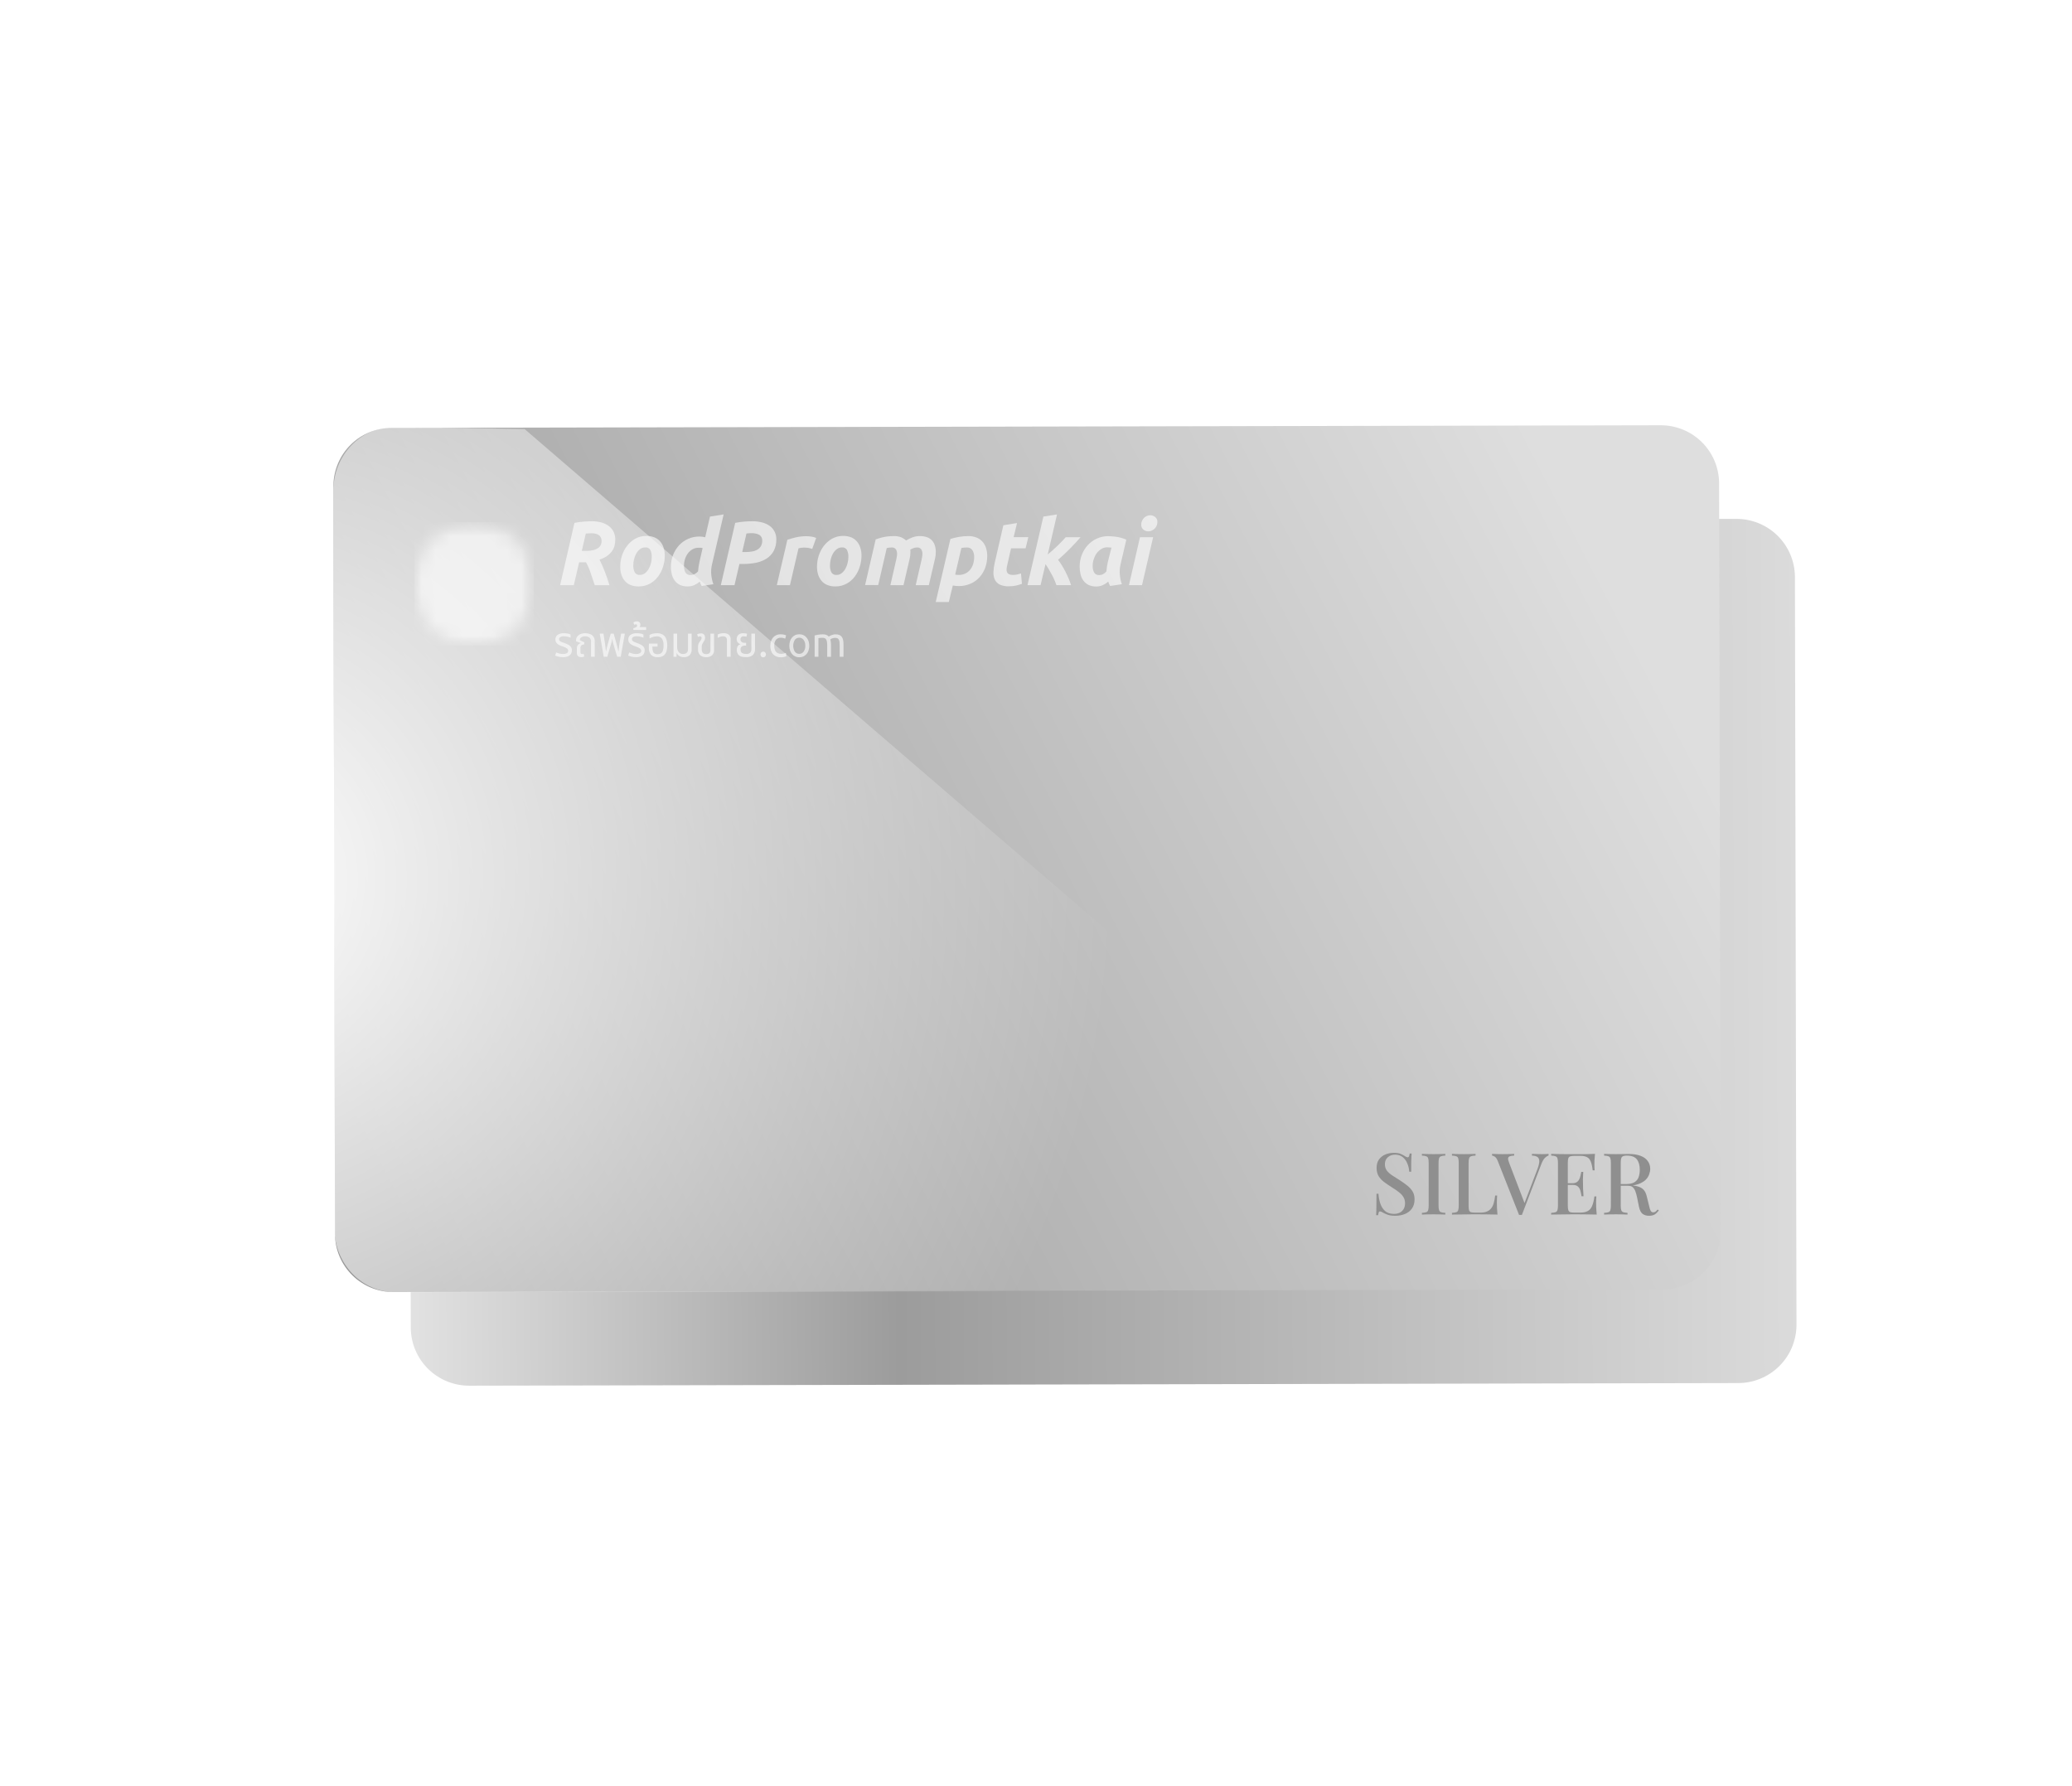 <svg width="145" height="125" viewBox="0 0 145 125" fill="none" xmlns="http://www.w3.org/2000/svg">
<g clip-path="url(#clip0_2161_2404)">
<g filter="url(#filter0_d_2161_2404)">
<path d="M119.61 34.33L119.719 86.744C119.71 87.822 119.276 88.852 118.511 89.61C117.745 90.368 116.711 90.793 115.633 90.791L26.845 90.975C25.771 90.98 24.738 90.561 23.971 89.81C23.204 89.059 22.764 88.035 22.747 86.961L22.631 34.543C22.64 33.466 23.075 32.436 23.84 31.679C24.605 30.921 25.639 30.497 26.716 30.498L115.505 30.315C116.58 30.307 117.615 30.725 118.384 31.477C119.153 32.229 119.594 33.255 119.61 34.33Z" fill="url(#paint0_linear_2161_2404)"/>
</g>
<path d="M120.304 33.776L120.417 86.194C120.41 87.271 119.976 88.301 119.211 89.059C118.446 89.817 117.412 90.241 116.335 90.239L27.546 90.422C26.473 90.43 25.441 90.013 24.672 89.264C23.904 88.515 23.462 87.493 23.443 86.421L23.331 33.99C23.339 32.913 23.773 31.883 24.538 31.125C25.304 30.367 26.338 29.943 27.415 29.945L116.204 29.762C117.278 29.756 118.312 30.174 119.08 30.925C119.848 31.677 120.288 32.702 120.304 33.776Z" fill="url(#paint1_linear_2161_2404)"/>
<path style="mix-blend-mode:soft-light" d="M27.674 90.435L106.768 90.334L36.717 30.03L27.589 29.872C25.236 29.877 23.33 31.873 23.334 34.334L23.406 85.984C23.409 88.447 25.32 90.439 27.674 90.435Z" fill="url(#paint2_radial_2161_2404)"/>
<g clip-path="url(#clip1_2161_2404)">
<path d="M41.427 36.479C41.67 36.475 41.912 36.51 42.144 36.581C42.33 36.638 42.504 36.73 42.657 36.854C42.788 36.962 42.891 37.102 42.959 37.26C43.025 37.416 43.059 37.584 43.058 37.754C43.058 37.893 43.042 38.032 43.011 38.167C42.979 38.308 42.921 38.44 42.839 38.556C42.744 38.689 42.629 38.805 42.497 38.898C42.33 39.016 42.146 39.105 41.952 39.162C42.086 39.423 42.206 39.692 42.31 39.967C42.43 40.282 42.55 40.61 42.652 40.955L41.621 40.955C41.526 40.662 41.429 40.373 41.331 40.091C41.248 39.833 41.139 39.585 41.008 39.35L40.53 39.35L40.155 40.95L39.198 40.95L40.201 36.591C40.424 36.55 40.641 36.521 40.852 36.504C41.062 36.486 41.255 36.479 41.427 36.479ZM41.395 37.319C41.325 37.319 41.254 37.319 41.178 37.327C41.103 37.334 41.044 37.334 40.994 37.339L40.717 38.551L41.045 38.551C41.214 38.555 41.382 38.536 41.545 38.495C41.661 38.465 41.772 38.415 41.87 38.345C41.947 38.29 42.008 38.215 42.047 38.127C42.11 37.981 42.117 37.817 42.068 37.666C42.046 37.599 42.008 37.539 41.958 37.491C41.895 37.434 41.821 37.392 41.741 37.368C41.629 37.333 41.512 37.317 41.395 37.319Z" fill="white" fill-opacity="0.61"/>
<path d="M44.689 41.04C44.495 41.044 44.302 41.01 44.121 40.938C43.968 40.876 43.831 40.777 43.723 40.65C43.615 40.523 43.534 40.374 43.484 40.213C43.428 40.032 43.401 39.843 43.404 39.654C43.404 39.395 43.444 39.137 43.523 38.891C43.602 38.641 43.724 38.407 43.882 38.201C44.039 37.996 44.233 37.826 44.454 37.7C44.694 37.567 44.962 37.5 45.234 37.505C45.427 37.501 45.619 37.536 45.8 37.607C45.953 37.669 46.09 37.768 46.2 37.895C46.309 38.022 46.39 38.171 46.439 38.333C46.496 38.513 46.524 38.702 46.522 38.891C46.521 39.15 46.481 39.408 46.402 39.654C46.328 39.903 46.211 40.137 46.057 40.344C45.902 40.55 45.708 40.721 45.486 40.845C45.241 40.979 44.966 41.046 44.689 41.04ZM45.147 38.309C45.017 38.308 44.891 38.352 44.788 38.433C44.682 38.516 44.594 38.62 44.527 38.739C44.456 38.866 44.403 39.002 44.37 39.145C44.336 39.281 44.319 39.421 44.318 39.561C44.31 39.734 44.347 39.907 44.423 40.061C44.462 40.121 44.516 40.169 44.579 40.2C44.642 40.231 44.712 40.243 44.782 40.235C44.912 40.237 45.038 40.193 45.141 40.112C45.246 40.028 45.334 39.924 45.4 39.806C45.471 39.68 45.524 39.544 45.557 39.402C45.59 39.265 45.608 39.125 45.609 38.983C45.618 38.81 45.584 38.638 45.509 38.482C45.471 38.421 45.416 38.372 45.352 38.342C45.288 38.311 45.217 38.3 45.147 38.309Z" fill="white" fill-opacity="0.61"/>
<path d="M48.106 41.04C47.925 41.045 47.744 41.008 47.578 40.933C47.437 40.864 47.315 40.761 47.219 40.634C47.123 40.504 47.054 40.355 47.015 40.197C46.971 40.02 46.949 39.839 46.95 39.656C46.949 39.103 47.152 38.569 47.518 38.165C47.703 37.967 47.925 37.81 48.17 37.704C48.416 37.598 48.68 37.545 48.946 37.548C49.015 37.548 49.084 37.552 49.153 37.56C49.217 37.57 49.283 37.583 49.35 37.6L49.685 36.152L50.641 36L49.826 39.503C49.768 39.742 49.752 39.989 49.777 40.233C49.798 40.456 49.847 40.676 49.924 40.886L49.101 41.009C49.076 40.96 49.052 40.912 49.032 40.866C49.011 40.82 48.991 40.764 48.972 40.703C48.854 40.803 48.723 40.886 48.584 40.95C48.432 41.014 48.27 41.044 48.106 41.04ZM49.17 38.353C49.148 38.351 49.127 38.347 49.105 38.343C49.086 38.338 49.067 38.334 49.047 38.333C49.024 38.331 49.001 38.331 48.978 38.333L48.866 38.333C48.725 38.332 48.588 38.369 48.465 38.439C48.342 38.508 48.233 38.602 48.146 38.716C48.056 38.838 47.986 38.974 47.939 39.119C47.89 39.269 47.865 39.425 47.865 39.582C47.856 39.75 47.892 39.917 47.967 40.066C48.007 40.127 48.063 40.176 48.128 40.207C48.193 40.238 48.265 40.25 48.336 40.242C48.425 40.242 48.513 40.223 48.594 40.185C48.688 40.136 48.774 40.071 48.848 39.993C48.855 39.887 48.868 39.776 48.887 39.66C48.907 39.537 48.927 39.433 48.947 39.335L49.17 38.353Z" fill="white" fill-opacity="0.61"/>
<path d="M52.647 36.479C52.883 36.476 53.118 36.505 53.346 36.565C53.536 36.613 53.715 36.697 53.875 36.812C54.017 36.917 54.133 37.057 54.212 37.218C54.291 37.38 54.331 37.559 54.328 37.74C54.336 38.022 54.275 38.301 54.148 38.551C54.029 38.77 53.859 38.954 53.652 39.086C53.425 39.23 53.174 39.33 52.912 39.382C52.607 39.442 52.296 39.471 51.986 39.468L51.746 39.468L51.401 40.95L50.444 40.95L51.45 36.591C51.672 36.55 51.884 36.521 52.084 36.503C52.283 36.486 52.468 36.479 52.647 36.479ZM52.567 37.314C52.495 37.314 52.434 37.314 52.385 37.322L52.238 37.332L51.941 38.633L52.18 38.633C52.338 38.634 52.496 38.62 52.651 38.592C52.78 38.57 52.904 38.524 53.017 38.456C53.116 38.397 53.199 38.312 53.256 38.209C53.316 38.096 53.345 37.968 53.341 37.839C53.348 37.758 53.332 37.677 53.297 37.605C53.261 37.533 53.206 37.472 53.139 37.431C52.961 37.341 52.764 37.301 52.567 37.314Z" fill="white" fill-opacity="0.61"/>
<path d="M56.841 38.412L56.602 38.35C56.483 38.328 56.363 38.319 56.243 38.322C56.179 38.322 56.114 38.328 56.05 38.338C55.993 38.346 55.936 38.358 55.88 38.374L55.282 40.95L54.362 40.95L55.102 37.772C55.279 37.715 55.479 37.658 55.7 37.605C55.945 37.549 56.195 37.522 56.445 37.525C56.559 37.526 56.673 37.535 56.786 37.553C56.9 37.569 57.011 37.6 57.117 37.646L56.841 38.412Z" fill="white" fill-opacity="0.61"/>
<path d="M58.46 41.04C58.266 41.044 58.073 41.01 57.892 40.938C57.739 40.875 57.602 40.777 57.493 40.65C57.386 40.522 57.305 40.373 57.254 40.213C57.199 40.032 57.172 39.843 57.175 39.654C57.175 39.395 57.216 39.137 57.295 38.891C57.374 38.641 57.495 38.407 57.653 38.201C57.811 37.997 58.006 37.826 58.227 37.7C58.467 37.567 58.735 37.5 59.007 37.505C59.2 37.501 59.392 37.536 59.572 37.607C59.724 37.67 59.859 37.769 59.967 37.895C60.075 38.022 60.156 38.172 60.206 38.333C60.263 38.513 60.291 38.702 60.288 38.891C60.287 39.15 60.247 39.407 60.169 39.654C60.094 39.903 59.977 40.137 59.822 40.344C59.668 40.551 59.472 40.721 59.249 40.845C59.007 40.978 58.735 41.045 58.46 41.04ZM58.918 38.309C58.789 38.308 58.662 38.352 58.559 38.433C58.452 38.515 58.361 38.618 58.293 38.737C58.222 38.864 58.169 39 58.136 39.143C58.103 39.279 58.085 39.418 58.084 39.559C58.074 39.732 58.109 39.905 58.183 40.061C58.222 40.121 58.276 40.169 58.339 40.2C58.402 40.23 58.472 40.243 58.542 40.235C58.671 40.237 58.798 40.194 58.9 40.112C59.006 40.029 59.094 39.925 59.16 39.806C59.23 39.68 59.283 39.544 59.316 39.402C59.351 39.265 59.368 39.125 59.369 38.983C59.378 38.81 59.344 38.638 59.27 38.482C59.232 38.423 59.179 38.376 59.117 38.345C59.056 38.315 58.986 38.302 58.918 38.309Z" fill="white" fill-opacity="0.61"/>
<path d="M61.281 37.749C61.351 37.727 61.426 37.702 61.505 37.674C61.584 37.646 61.677 37.622 61.776 37.6C61.889 37.574 62.003 37.554 62.118 37.541C62.263 37.524 62.408 37.516 62.553 37.517C62.721 37.512 62.887 37.538 63.045 37.595C63.177 37.647 63.299 37.725 63.404 37.823C63.549 37.738 63.7 37.665 63.857 37.605C64.026 37.543 64.205 37.514 64.384 37.517C64.553 37.513 64.722 37.541 64.882 37.597C65.014 37.645 65.132 37.724 65.227 37.828C65.319 37.93 65.387 38.053 65.425 38.186C65.469 38.334 65.49 38.487 65.487 38.642C65.487 38.724 65.483 38.807 65.473 38.889C65.462 38.972 65.446 39.054 65.425 39.136L65.002 40.95L64.083 40.95L64.492 39.176C64.502 39.118 64.516 39.053 64.529 38.979C64.544 38.906 64.551 38.831 64.551 38.757C64.554 38.647 64.526 38.539 64.471 38.446C64.435 38.397 64.386 38.36 64.331 38.337C64.276 38.314 64.217 38.306 64.158 38.315C64.073 38.314 63.988 38.331 63.909 38.364C63.83 38.396 63.761 38.429 63.7 38.462C63.707 38.493 63.711 38.526 63.712 38.559L63.712 38.642C63.712 38.724 63.707 38.807 63.697 38.889C63.687 38.972 63.671 39.054 63.65 39.136L63.229 40.95L62.31 40.95L62.716 39.176C62.729 39.118 62.741 39.053 62.755 38.979C62.77 38.906 62.778 38.831 62.778 38.757C62.781 38.647 62.753 38.539 62.698 38.446C62.661 38.397 62.612 38.36 62.556 38.337C62.501 38.314 62.441 38.306 62.381 38.315C62.326 38.314 62.27 38.318 62.215 38.325L62.056 38.353L61.458 40.945L60.54 40.945L61.281 37.749Z" fill="white" fill-opacity="0.61"/>
<path d="M66.845 40.209C66.93 40.228 67.016 40.237 67.103 40.235C67.254 40.237 67.404 40.206 67.542 40.143C67.671 40.084 67.786 39.996 67.878 39.886C67.975 39.769 68.049 39.633 68.097 39.487C68.149 39.321 68.175 39.147 68.173 38.972C68.177 38.809 68.136 38.647 68.054 38.507C68.009 38.44 67.947 38.387 67.875 38.353C67.804 38.32 67.725 38.306 67.646 38.315C67.522 38.313 67.398 38.326 67.277 38.353L66.845 40.209ZM69.087 38.903C69.09 39.194 69.039 39.484 68.937 39.755C68.844 40.003 68.704 40.229 68.526 40.42C68.348 40.61 68.133 40.759 67.896 40.857C67.643 40.964 67.372 41.018 67.099 41.015C66.957 41.015 66.817 41.002 66.678 40.976L66.399 42.131L65.484 42.131L66.511 37.716C66.697 37.658 66.886 37.613 67.077 37.579C67.305 37.536 67.535 37.516 67.767 37.517C67.969 37.512 68.171 37.55 68.359 37.628C68.516 37.692 68.657 37.793 68.77 37.923C68.879 38.051 68.96 38.201 69.009 38.364C69.062 38.538 69.088 38.72 69.087 38.903Z" fill="white" fill-opacity="0.61"/>
<path d="M70.216 36.759L71.173 36.605L70.934 37.593L71.961 37.593L71.773 38.371L70.755 38.371L70.488 39.547C70.464 39.637 70.448 39.729 70.441 39.822C70.433 39.896 70.443 39.971 70.471 40.04C70.499 40.103 70.548 40.154 70.608 40.185C70.693 40.223 70.786 40.24 70.879 40.235C70.976 40.236 71.073 40.227 71.168 40.207C71.264 40.188 71.358 40.161 71.45 40.128L71.517 40.855C71.386 40.905 71.252 40.947 71.116 40.978C70.947 41.016 70.775 41.033 70.603 41.03C70.375 41.042 70.148 40.998 69.94 40.9C69.793 40.822 69.676 40.696 69.607 40.541C69.54 40.377 69.511 40.2 69.522 40.022C69.532 39.814 69.56 39.607 69.607 39.405L70.216 36.759Z" fill="white" fill-opacity="0.61"/>
<path d="M73.32 38.806C73.567 38.602 73.799 38.394 74.018 38.181C74.237 37.969 74.424 37.773 74.581 37.595L75.619 37.595C75.388 37.859 75.149 38.118 74.901 38.371C74.654 38.625 74.369 38.893 74.045 39.176C74.138 39.299 74.225 39.427 74.306 39.559C74.396 39.703 74.481 39.854 74.561 40.012C74.641 40.17 74.716 40.33 74.784 40.493C74.849 40.642 74.905 40.795 74.954 40.95L73.928 40.95C73.891 40.839 73.845 40.718 73.788 40.588C73.732 40.459 73.67 40.321 73.597 40.197C73.524 40.074 73.457 39.94 73.383 39.817C73.309 39.693 73.238 39.58 73.165 39.482L72.82 40.95L71.905 40.95L73.016 36.152L73.972 36L73.32 38.806Z" fill="white" fill-opacity="0.61"/>
<path d="M78.417 39.503C78.359 39.742 78.343 39.989 78.368 40.233C78.387 40.456 78.435 40.675 78.509 40.886L77.688 41.009C77.663 40.96 77.639 40.912 77.617 40.866C77.596 40.82 77.578 40.764 77.557 40.703C77.441 40.803 77.312 40.886 77.175 40.95C77.027 41.015 76.867 41.047 76.706 41.045C76.523 41.05 76.342 41.012 76.175 40.935C76.035 40.865 75.912 40.762 75.817 40.634C75.722 40.503 75.655 40.353 75.618 40.195C75.575 40.018 75.554 39.836 75.555 39.654C75.553 39.37 75.605 39.089 75.708 38.826C75.804 38.573 75.947 38.341 76.129 38.144C76.308 37.951 76.523 37.797 76.761 37.69C77.01 37.577 77.279 37.519 77.55 37.522C77.588 37.522 77.653 37.522 77.745 37.529C77.837 37.537 77.944 37.543 78.063 37.558C78.19 37.575 78.316 37.6 78.44 37.633C78.571 37.665 78.698 37.711 78.819 37.771L78.417 39.503ZM77.781 38.327C77.727 38.319 77.678 38.313 77.634 38.31C77.582 38.304 77.53 38.302 77.477 38.302C77.339 38.302 77.203 38.34 77.083 38.412C76.961 38.486 76.853 38.581 76.765 38.695C76.672 38.817 76.6 38.955 76.553 39.102C76.497 39.255 76.468 39.417 76.466 39.58C76.458 39.748 76.492 39.916 76.565 40.066C76.604 40.128 76.659 40.177 76.723 40.208C76.787 40.24 76.859 40.252 76.93 40.244C77.018 40.245 77.105 40.225 77.186 40.187C77.275 40.136 77.356 40.071 77.425 39.993C77.433 39.887 77.446 39.776 77.465 39.66C77.484 39.544 77.505 39.433 77.525 39.335L77.781 38.327Z" fill="white" fill-opacity="0.61"/>
<path d="M79.919 40.95L79.005 40.95L79.777 37.595L80.697 37.595L79.919 40.95ZM80.362 37.185C80.238 37.186 80.118 37.145 80.019 37.068C79.966 37.025 79.925 36.97 79.898 36.907C79.871 36.844 79.859 36.776 79.865 36.707C79.865 36.622 79.882 36.538 79.916 36.46C79.948 36.381 79.995 36.308 80.053 36.247C80.112 36.188 80.18 36.142 80.255 36.111C80.331 36.077 80.412 36.059 80.495 36.059C80.62 36.06 80.742 36.103 80.841 36.182C80.894 36.225 80.935 36.28 80.962 36.343C80.989 36.406 81.001 36.474 80.996 36.543C80.995 36.628 80.977 36.712 80.943 36.79C80.91 36.867 80.862 36.937 80.803 36.995C80.744 37.052 80.676 37.098 80.602 37.132C80.526 37.166 80.445 37.184 80.362 37.185Z" fill="white" fill-opacity="0.61"/>
<path d="M39.402 45.99C39.297 45.991 39.191 45.979 39.088 45.956C39.006 45.938 38.925 45.911 38.849 45.877L38.924 45.663C38.995 45.693 39.068 45.717 39.143 45.737C39.231 45.76 39.321 45.772 39.412 45.77C39.499 45.774 39.585 45.755 39.663 45.715C39.693 45.699 39.719 45.674 39.736 45.643C39.753 45.612 39.762 45.578 39.761 45.542C39.761 45.511 39.754 45.48 39.74 45.452C39.726 45.424 39.706 45.4 39.682 45.382C39.604 45.325 39.517 45.283 39.425 45.258C39.32 45.225 39.218 45.184 39.119 45.135C39.046 45.097 38.982 45.043 38.932 44.975C38.887 44.907 38.864 44.824 38.868 44.741C38.867 44.682 38.879 44.624 38.904 44.571C38.93 44.518 38.967 44.472 39.012 44.437C39.151 44.344 39.315 44.301 39.48 44.314C39.567 44.314 39.654 44.323 39.739 44.34C39.806 44.35 39.87 44.373 39.928 44.409L39.928 44.629C39.864 44.6 39.798 44.578 39.73 44.562C39.645 44.54 39.558 44.529 39.47 44.529C39.376 44.52 39.281 44.541 39.199 44.59C39.176 44.605 39.157 44.625 39.144 44.649C39.13 44.673 39.123 44.7 39.121 44.727C39.12 44.766 39.132 44.804 39.156 44.835C39.19 44.872 39.23 44.901 39.276 44.922C39.356 44.956 39.438 44.986 39.522 45.011C39.608 45.042 39.692 45.079 39.773 45.122C39.844 45.159 39.906 45.212 39.955 45.277C40.002 45.346 40.026 45.43 40.022 45.515C40.022 45.596 40.002 45.677 39.962 45.747C39.918 45.825 39.851 45.886 39.77 45.921C39.654 45.971 39.528 45.995 39.402 45.99Z" fill="white" fill-opacity="0.61"/>
<path d="M40.684 45.99C40.631 45.99 40.579 45.981 40.529 45.964C40.481 45.947 40.439 45.915 40.41 45.872C40.379 45.814 40.364 45.748 40.368 45.681L40.368 45.393C40.362 45.3 40.389 45.208 40.445 45.135C40.498 45.074 40.567 45.031 40.644 45.011L40.644 45.004L40.315 44.88L40.315 44.784C40.316 44.701 40.343 44.621 40.393 44.556C40.451 44.478 40.527 44.418 40.614 44.38C40.725 44.333 40.844 44.31 40.964 44.314C41.074 44.313 41.184 44.333 41.288 44.373C41.383 44.408 41.466 44.47 41.527 44.553C41.591 44.646 41.624 44.758 41.619 44.872L41.619 45.962L41.362 45.962L41.362 44.897C41.366 44.843 41.358 44.789 41.337 44.74C41.316 44.691 41.283 44.649 41.242 44.616C41.158 44.557 41.058 44.527 40.956 44.531C40.857 44.526 40.759 44.552 40.674 44.606C40.643 44.626 40.617 44.654 40.599 44.688C40.581 44.721 40.572 44.758 40.572 44.797L40.899 44.956L40.876 45.098C40.812 45.1 40.749 45.119 40.694 45.153C40.666 45.179 40.645 45.211 40.632 45.248C40.618 45.284 40.614 45.323 40.619 45.362L40.619 45.651C40.617 45.667 40.619 45.684 40.624 45.7C40.63 45.716 40.638 45.73 40.65 45.742C40.661 45.754 40.675 45.763 40.691 45.769C40.706 45.774 40.722 45.776 40.739 45.774C40.775 45.775 40.812 45.768 40.846 45.756L40.881 45.943C40.849 45.961 40.813 45.973 40.777 45.979C40.746 45.985 40.715 45.988 40.684 45.99Z" fill="white" fill-opacity="0.61"/>
<path d="M42.251 45.962L41.968 44.341L42.23 44.341L42.338 45.046C42.349 45.102 42.359 45.176 42.368 45.267C42.378 45.357 42.39 45.465 42.403 45.589L42.411 45.589C42.437 45.465 42.459 45.355 42.483 45.264C42.507 45.173 42.529 45.097 42.545 45.036L42.738 44.341L42.947 44.341L43.141 45.036C43.159 45.097 43.179 45.174 43.2 45.264C43.222 45.354 43.248 45.464 43.276 45.589L43.288 45.589C43.298 45.465 43.309 45.358 43.318 45.267C43.326 45.175 43.338 45.102 43.347 45.046L43.467 44.341L43.727 44.341L43.44 45.962L43.191 45.962L42.927 45.081C42.911 45.031 42.898 44.979 42.887 44.927C42.875 44.874 42.863 44.804 42.851 44.716L42.842 44.716C42.832 44.788 42.818 44.859 42.8 44.93C42.784 44.983 42.77 45.035 42.757 45.081L42.501 45.962L42.251 45.962Z" fill="white" fill-opacity="0.61"/>
<path d="M44.51 45.99C44.405 45.991 44.3 45.979 44.197 45.956C44.115 45.938 44.035 45.911 43.958 45.877L44.033 45.663C44.105 45.693 44.178 45.717 44.252 45.737C44.34 45.76 44.43 45.772 44.521 45.77C44.608 45.774 44.695 45.755 44.773 45.715C44.804 45.699 44.831 45.674 44.849 45.644C44.867 45.613 44.876 45.578 44.875 45.542C44.874 45.51 44.864 45.478 44.848 45.45C44.832 45.422 44.809 45.398 44.782 45.382C44.705 45.325 44.618 45.283 44.526 45.258C44.421 45.226 44.319 45.184 44.22 45.135C44.146 45.098 44.082 45.043 44.032 44.975C43.987 44.906 43.964 44.824 43.968 44.741C43.967 44.682 43.979 44.624 44.004 44.571C44.029 44.518 44.066 44.472 44.112 44.437C44.251 44.344 44.416 44.301 44.581 44.314C44.668 44.314 44.754 44.323 44.839 44.34C44.906 44.35 44.971 44.373 45.029 44.409L45.029 44.629C44.965 44.6 44.898 44.578 44.83 44.562C44.745 44.54 44.658 44.529 44.57 44.529C44.476 44.52 44.381 44.541 44.299 44.59C44.276 44.605 44.258 44.625 44.244 44.649C44.231 44.673 44.223 44.7 44.222 44.727C44.22 44.766 44.233 44.805 44.257 44.835C44.291 44.872 44.331 44.901 44.377 44.922C44.434 44.95 44.514 44.98 44.616 45.015C44.702 45.046 44.786 45.083 44.867 45.126C44.938 45.162 45 45.215 45.048 45.28C45.096 45.35 45.12 45.434 45.117 45.519C45.117 45.6 45.096 45.68 45.057 45.751C45.012 45.828 44.945 45.889 44.864 45.925C44.752 45.972 44.632 45.994 44.51 45.99Z" fill="white" fill-opacity="0.61"/>
<path d="M44.322 44.084L44.322 43.961C44.363 43.952 44.403 43.941 44.442 43.927C44.479 43.913 44.514 43.893 44.545 43.868C44.557 43.857 44.567 43.843 44.574 43.827C44.58 43.812 44.584 43.795 44.584 43.778C44.584 43.767 44.583 43.755 44.579 43.745C44.575 43.734 44.569 43.724 44.561 43.716C44.553 43.707 44.542 43.7 44.531 43.696C44.519 43.691 44.507 43.689 44.494 43.69C44.474 43.691 44.454 43.695 44.435 43.703L44.382 43.724L44.326 43.562C44.362 43.531 44.406 43.509 44.453 43.5C44.492 43.49 44.532 43.485 44.572 43.484C44.638 43.481 44.702 43.504 44.752 43.548C44.772 43.57 44.789 43.596 44.799 43.624C44.81 43.653 44.815 43.683 44.814 43.714C44.814 43.746 44.809 43.779 44.798 43.809C44.787 43.836 44.772 43.861 44.754 43.883L45.217 43.883L45.217 44.089L44.322 44.084Z" fill="white" fill-opacity="0.61"/>
<path d="M46.021 45.99C45.937 45.997 45.852 45.986 45.773 45.957C45.693 45.929 45.62 45.884 45.558 45.825C45.444 45.676 45.39 45.489 45.406 45.3C45.406 45.261 45.406 45.219 45.406 45.177C45.406 45.135 45.413 45.084 45.418 45.038L46.016 45.038L46.016 45.246L45.657 45.246L45.657 45.305C45.653 45.405 45.667 45.505 45.698 45.599C45.708 45.63 45.723 45.658 45.744 45.683C45.764 45.707 45.789 45.728 45.817 45.742C45.879 45.772 45.946 45.787 46.014 45.784C46.09 45.786 46.167 45.769 46.236 45.735C46.305 45.693 46.357 45.627 46.383 45.55C46.422 45.427 46.44 45.298 46.434 45.169C46.447 45.002 46.409 44.835 46.325 44.69C46.281 44.636 46.224 44.593 46.159 44.566C46.095 44.539 46.025 44.529 45.956 44.536C45.868 44.536 45.78 44.549 45.696 44.576C45.612 44.599 45.532 44.634 45.456 44.678L45.456 44.431C45.527 44.394 45.602 44.366 45.68 44.349C45.781 44.326 45.883 44.315 45.986 44.315C46.129 44.309 46.272 44.346 46.395 44.421C46.501 44.49 46.581 44.594 46.622 44.716C46.673 44.861 46.697 45.013 46.694 45.167C46.697 45.319 46.674 45.47 46.627 45.614C46.589 45.73 46.514 45.829 46.415 45.897C46.295 45.965 46.158 45.998 46.021 45.99Z" fill="white" fill-opacity="0.61"/>
<path d="M47.863 45.99C47.753 45.993 47.644 45.967 47.547 45.915C47.463 45.87 47.398 45.795 47.365 45.704L47.354 45.704L47.34 45.962L47.131 45.962L47.131 44.341L47.387 44.341L47.387 45.28C47.381 45.409 47.42 45.536 47.497 45.637C47.537 45.681 47.586 45.716 47.641 45.739C47.696 45.762 47.755 45.771 47.814 45.768C48.036 45.768 48.147 45.644 48.147 45.409L48.147 44.341L48.401 44.341L48.401 45.426C48.407 45.504 48.398 45.582 48.374 45.656C48.35 45.73 48.311 45.798 48.26 45.855C48.149 45.951 48.007 45.999 47.863 45.99Z" fill="white" fill-opacity="0.61"/>
<path d="M49.416 45.99C49.266 46 49.117 45.952 48.998 45.855C48.946 45.804 48.905 45.741 48.879 45.671C48.853 45.601 48.842 45.526 48.847 45.452L48.847 45.272C48.844 45.193 48.858 45.114 48.887 45.041C48.912 44.987 48.943 44.935 48.979 44.888C49.011 44.846 49.04 44.806 49.063 44.772C49.087 44.735 49.099 44.692 49.098 44.648C49.1 44.632 49.098 44.616 49.092 44.601C49.087 44.586 49.079 44.572 49.068 44.56C49.047 44.542 49.021 44.531 48.993 44.532C48.968 44.533 48.943 44.537 48.919 44.546C48.893 44.553 48.868 44.562 48.843 44.574L48.786 44.394C48.825 44.368 48.868 44.35 48.914 44.342C48.958 44.333 49.003 44.328 49.048 44.327C49.089 44.323 49.131 44.328 49.17 44.343C49.209 44.357 49.244 44.381 49.273 44.411C49.319 44.473 49.343 44.549 49.34 44.627C49.342 44.689 49.329 44.751 49.303 44.807C49.278 44.855 49.25 44.902 49.22 44.947C49.189 44.991 49.161 45.038 49.138 45.088C49.116 45.144 49.105 45.205 49.108 45.265L49.108 45.438C49.104 45.511 49.119 45.583 49.151 45.648C49.177 45.697 49.219 45.734 49.27 45.752C49.319 45.77 49.37 45.78 49.422 45.78C49.618 45.78 49.716 45.685 49.716 45.494L49.716 44.341L49.971 44.341L49.971 45.505C49.975 45.571 49.964 45.638 49.94 45.699C49.916 45.761 49.879 45.816 49.831 45.862C49.713 45.956 49.565 46.002 49.416 45.99Z" fill="white" fill-opacity="0.61"/>
<path d="M50.871 45.962L50.871 44.811C50.875 44.774 50.87 44.736 50.859 44.7C50.848 44.664 50.831 44.63 50.807 44.602C50.778 44.575 50.744 44.556 50.707 44.544C50.67 44.532 50.631 44.527 50.593 44.531C50.527 44.531 50.462 44.541 50.399 44.562C50.339 44.582 50.281 44.607 50.225 44.637L50.225 44.4C50.277 44.377 50.331 44.358 50.386 44.343C50.469 44.322 50.555 44.312 50.641 44.313C50.768 44.304 50.895 44.341 50.999 44.416C51.047 44.461 51.084 44.517 51.107 44.578C51.129 44.641 51.138 44.707 51.131 44.773L51.131 45.962L50.871 45.962Z" fill="white" fill-opacity="0.61"/>
<path d="M52.195 45.986C51.956 45.986 51.797 45.943 51.702 45.853C51.655 45.805 51.618 45.747 51.594 45.683C51.569 45.62 51.559 45.551 51.562 45.483C51.559 45.409 51.572 45.335 51.6 45.267C51.621 45.217 51.654 45.175 51.696 45.143C51.733 45.119 51.774 45.102 51.816 45.093L51.816 45.081C51.773 45.068 51.733 45.048 51.696 45.022C51.653 44.993 51.617 44.954 51.592 44.907C51.564 44.85 51.551 44.786 51.553 44.722C51.553 44.655 51.568 44.589 51.597 44.528C51.631 44.463 51.683 44.409 51.747 44.374C51.831 44.332 51.924 44.311 52.018 44.315C52.066 44.316 52.115 44.319 52.163 44.326C52.205 44.329 52.245 44.341 52.282 44.362L52.234 44.565C52.209 44.555 52.182 44.547 52.156 44.542C52.121 44.535 52.086 44.531 52.05 44.531C51.986 44.526 51.922 44.547 51.873 44.59C51.854 44.61 51.839 44.634 51.829 44.66C51.819 44.686 51.815 44.714 51.816 44.742C51.812 44.799 51.83 44.855 51.866 44.899C51.901 44.935 51.945 44.96 51.993 44.971C52.047 44.984 52.102 44.989 52.158 44.989L52.213 44.989L52.213 45.183L52.158 45.183C52.068 45.175 51.979 45.199 51.903 45.249C51.875 45.275 51.854 45.307 51.84 45.343C51.826 45.379 51.821 45.418 51.824 45.457C51.823 45.511 51.834 45.565 51.857 45.615C51.883 45.665 51.925 45.704 51.976 45.724C52.049 45.756 52.127 45.77 52.206 45.765C52.258 45.772 52.312 45.767 52.363 45.752C52.414 45.737 52.461 45.711 52.502 45.676C52.559 45.603 52.587 45.512 52.582 45.418L52.582 44.341L52.836 44.341L52.836 45.406C52.843 45.488 52.831 45.571 52.803 45.648C52.775 45.726 52.731 45.795 52.673 45.853C52.534 45.955 52.365 46.002 52.195 45.986Z" fill="white" fill-opacity="0.61"/>
<path d="M53.6 45.801C53.601 45.853 53.583 45.903 53.549 45.941C53.531 45.961 53.51 45.977 53.485 45.987C53.461 45.997 53.435 46.002 53.409 46C53.383 46.001 53.357 45.997 53.333 45.986C53.309 45.976 53.287 45.961 53.269 45.941C53.236 45.903 53.218 45.853 53.218 45.802C53.218 45.751 53.236 45.701 53.269 45.663C53.287 45.643 53.309 45.628 53.333 45.617C53.357 45.607 53.383 45.603 53.409 45.604C53.435 45.602 53.461 45.607 53.485 45.617C53.51 45.627 53.531 45.643 53.549 45.663C53.583 45.701 53.601 45.75 53.6 45.801Z" fill="white" fill-opacity="0.61"/>
<path d="M54.638 45.999C54.529 46.001 54.42 45.981 54.318 45.94C54.232 45.903 54.154 45.847 54.09 45.776C54.027 45.701 53.98 45.614 53.953 45.52C53.922 45.415 53.907 45.306 53.908 45.197C53.907 45.086 53.923 44.977 53.957 44.872C53.988 44.779 54.036 44.693 54.097 44.618C54.159 44.546 54.235 44.489 54.321 44.451C54.415 44.408 54.517 44.388 54.62 44.389C54.687 44.389 54.753 44.395 54.819 44.407C54.885 44.417 54.95 44.435 55.012 44.461L54.952 44.695C54.907 44.675 54.86 44.659 54.812 44.648C54.757 44.636 54.701 44.63 54.645 44.63C54.581 44.626 54.517 44.637 54.457 44.662C54.398 44.687 54.345 44.725 54.302 44.774C54.215 44.896 54.172 45.046 54.182 45.197C54.181 45.274 54.19 45.35 54.21 45.425C54.225 45.49 54.254 45.55 54.294 45.603C54.335 45.654 54.387 45.694 54.446 45.719C54.517 45.746 54.592 45.759 54.667 45.757C54.78 45.759 54.891 45.736 54.994 45.69L55.031 45.921C55.011 45.934 54.989 45.944 54.966 45.95C54.935 45.959 54.902 45.967 54.87 45.973L54.75 45.992C54.713 45.996 54.675 45.999 54.638 45.999Z" fill="white" fill-opacity="0.61"/>
<path d="M56.634 45.193C56.635 45.305 56.617 45.417 56.581 45.523C56.55 45.618 56.501 45.705 56.436 45.779C56.375 45.849 56.299 45.905 56.215 45.943C56.127 45.981 56.031 46.001 55.935 46C55.839 46 55.743 45.981 55.654 45.943C55.57 45.905 55.495 45.849 55.433 45.779C55.37 45.704 55.321 45.617 55.288 45.523C55.221 45.309 55.221 45.078 55.288 44.863C55.32 44.769 55.369 44.683 55.433 44.609C55.494 44.537 55.57 44.481 55.654 44.443C55.743 44.406 55.839 44.387 55.935 44.388C56.031 44.387 56.126 44.406 56.215 44.443C56.3 44.48 56.376 44.537 56.436 44.609C56.501 44.682 56.55 44.769 56.581 44.863C56.617 44.969 56.635 45.08 56.634 45.193ZM56.357 45.193C56.363 45.045 56.321 44.9 56.238 44.78C56.202 44.731 56.156 44.692 56.102 44.666C56.049 44.639 55.99 44.626 55.931 44.628C55.871 44.627 55.812 44.639 55.758 44.666C55.705 44.692 55.658 44.731 55.622 44.78C55.548 44.905 55.51 45.047 55.51 45.193C55.51 45.339 55.548 45.482 55.622 45.606C55.658 45.655 55.705 45.694 55.758 45.721C55.812 45.747 55.871 45.76 55.931 45.758C55.99 45.76 56.049 45.748 56.102 45.721C56.156 45.695 56.202 45.655 56.238 45.606C56.321 45.486 56.363 45.34 56.357 45.193Z" fill="white" fill-opacity="0.61"/>
<path d="M57.008 44.469C57.069 44.455 57.15 44.439 57.247 44.421C57.362 44.401 57.479 44.392 57.596 44.393C57.678 44.391 57.759 44.404 57.835 44.434C57.898 44.458 57.955 44.498 58 44.55C58.013 44.54 58.034 44.526 58.062 44.509C58.095 44.487 58.13 44.469 58.166 44.457C58.213 44.439 58.26 44.424 58.309 44.413C58.362 44.4 58.417 44.393 58.472 44.393C58.569 44.39 58.665 44.407 58.755 44.444C58.823 44.475 58.882 44.526 58.924 44.59C58.967 44.659 58.995 44.737 59.006 44.818C59.022 44.91 59.029 45.004 59.028 45.098L59.028 45.962L58.762 45.962L58.762 45.157C58.762 45.08 58.758 45.002 58.75 44.925C58.743 44.868 58.726 44.813 58.7 44.763C58.678 44.721 58.644 44.687 58.603 44.666C58.554 44.646 58.501 44.637 58.449 44.641C58.373 44.638 58.297 44.651 58.226 44.679C58.184 44.695 58.143 44.717 58.107 44.743C58.123 44.799 58.134 44.855 58.141 44.913C58.15 44.976 58.154 45.04 58.154 45.104L58.154 45.968L57.888 45.968L57.888 45.157C57.889 45.079 57.884 45.002 57.872 44.925C57.865 44.868 57.847 44.813 57.821 44.763C57.799 44.721 57.765 44.686 57.723 44.666C57.675 44.643 57.622 44.633 57.569 44.635L57.481 44.635C57.451 44.635 57.423 44.635 57.394 44.642L57.32 44.652C57.304 44.654 57.289 44.657 57.274 44.663L57.274 45.962L57.008 45.962L57.008 44.469Z" fill="white" fill-opacity="0.61"/>
<mask id="mask0_2161_2404" style="mask-type:luminance" maskUnits="userSpaceOnUse" x="29" y="36" width="9" height="10">
<path d="M37.374 36.535L29 36.535L29 45.181L37.374 45.181L37.374 36.535Z" fill="white"/>
</mask>
<g mask="url(#mask0_2161_2404)">
<mask id="mask1_2161_2404" style="mask-type:luminance" maskUnits="userSpaceOnUse" x="28" y="36" width="10" height="10">
<path d="M33.184 36.535C32.911 36.535 32.638 36.563 32.37 36.617C31.831 36.729 31.318 36.948 30.86 37.263C30.404 37.579 30.012 37.984 29.705 38.455C29.552 38.693 29.423 38.946 29.318 39.21C29.001 39.999 28.918 40.869 29.08 41.707C29.241 42.546 29.64 43.316 30.226 43.92C30.614 44.322 31.076 44.641 31.583 44.858C31.837 44.967 32.101 45.05 32.37 45.105C32.909 45.215 33.464 45.215 34.003 45.105C34.543 44.995 35.056 44.776 35.512 44.46C35.741 44.303 35.953 44.122 36.147 43.921C36.341 43.722 36.516 43.502 36.668 43.267C36.82 43.031 36.95 42.781 37.055 42.519C37.16 42.258 37.241 41.986 37.294 41.708C37.402 41.152 37.402 40.578 37.294 40.022C37.241 39.744 37.16 39.472 37.055 39.211C36.949 38.949 36.82 38.699 36.668 38.463C36.516 38.227 36.341 38.008 36.147 37.809C35.953 37.608 35.741 37.427 35.512 37.27C35.286 37.114 35.046 36.98 34.795 36.872C34.541 36.763 34.278 36.68 34.009 36.625C33.738 36.567 33.462 36.537 33.184 36.535Z" fill="white"/>
</mask>
<g mask="url(#mask1_2161_2404)">
<path d="M29 36.535L37.369 36.535L37.369 45.176L29 45.176L29 36.535Z" fill="white" fill-opacity="0.61"/>
</g>
</g>
</g>
<path d="M97.534 80.68C97.746 80.68 97.908 80.704 98.02 80.752C98.132 80.8 98.23 80.852 98.314 80.908C98.362 80.936 98.4 80.958 98.428 80.974C98.46 80.986 98.49 80.992 98.518 80.992C98.558 80.992 98.586 80.97 98.602 80.926C98.622 80.882 98.638 80.816 98.65 80.728L98.788 80.728C98.784 80.8 98.778 80.886 98.77 80.986C98.766 81.082 98.762 81.21 98.758 81.37C98.758 81.53 98.758 81.74 98.758 82L98.62 82C98.608 81.804 98.564 81.614 98.488 81.43C98.416 81.246 98.308 81.096 98.164 80.98C98.024 80.864 97.844 80.806 97.624 80.806C97.42 80.806 97.25 80.868 97.114 80.992C96.982 81.112 96.916 81.272 96.916 81.472C96.916 81.648 96.96 81.796 97.048 81.916C97.136 82.032 97.256 82.142 97.408 82.246C97.564 82.346 97.74 82.458 97.936 82.582C98.136 82.71 98.316 82.838 98.476 82.966C98.636 83.09 98.762 83.228 98.854 83.38C98.946 83.532 98.992 83.716 98.992 83.932C98.992 84.192 98.93 84.408 98.806 84.58C98.686 84.748 98.524 84.874 98.32 84.958C98.116 85.042 97.892 85.084 97.648 85.084C97.424 85.084 97.246 85.06 97.114 85.012C96.982 84.964 96.87 84.914 96.778 84.862C96.69 84.806 96.622 84.778 96.574 84.778C96.534 84.778 96.504 84.8 96.484 84.844C96.468 84.888 96.454 84.954 96.442 85.042L96.304 85.042C96.312 84.954 96.316 84.852 96.316 84.736C96.32 84.616 96.322 84.46 96.322 84.268C96.326 84.076 96.328 83.834 96.328 83.542L96.466 83.542C96.482 83.79 96.526 84.022 96.598 84.238C96.674 84.454 96.788 84.628 96.94 84.76C97.096 84.888 97.302 84.952 97.558 84.952C97.694 84.952 97.82 84.926 97.936 84.874C98.052 84.822 98.146 84.74 98.218 84.628C98.29 84.516 98.326 84.372 98.326 84.196C98.326 84.032 98.286 83.888 98.206 83.764C98.13 83.64 98.022 83.526 97.882 83.422C97.746 83.314 97.586 83.204 97.402 83.092C97.214 82.972 97.038 82.852 96.874 82.732C96.71 82.612 96.578 82.472 96.478 82.312C96.382 82.152 96.334 81.962 96.334 81.742C96.334 81.498 96.39 81.298 96.502 81.142C96.618 80.986 96.766 80.87 96.946 80.794C97.13 80.718 97.326 80.68 97.534 80.68Z" fill="#8F8F8F"/>
<path d="M101.144 80.752L101.144 80.872C101.012 80.876 100.912 80.892 100.844 80.92C100.776 80.944 100.73 80.992 100.706 81.064C100.682 81.132 100.67 81.24 100.67 81.388L100.67 84.364C100.67 84.508 100.682 84.616 100.706 84.688C100.73 84.76 100.776 84.808 100.844 84.832C100.912 84.856 101.012 84.872 101.144 84.88L101.144 85C101.048 84.992 100.926 84.988 100.778 84.988C100.634 84.984 100.486 84.982 100.334 84.982C100.166 84.982 100.008 84.984 99.86 84.988C99.716 84.988 99.598 84.992 99.506 85L99.506 84.88C99.642 84.872 99.744 84.856 99.812 84.832C99.88 84.808 99.924 84.76 99.944 84.688C99.968 84.616 99.98 84.508 99.98 84.364L99.98 81.388C99.98 81.24 99.968 81.132 99.944 81.064C99.924 80.992 99.878 80.944 99.806 80.92C99.738 80.892 99.638 80.876 99.506 80.872L99.506 80.752C99.598 80.756 99.716 80.76 99.86 80.764C100.008 80.768 100.166 80.77 100.334 80.77C100.486 80.77 100.634 80.768 100.778 80.764C100.926 80.76 101.048 80.756 101.144 80.752Z" fill="#8F8F8F"/>
<path d="M103.259 80.752L103.259 80.872C103.123 80.876 103.019 80.892 102.947 80.92C102.879 80.944 102.833 80.992 102.809 81.064C102.785 81.132 102.773 81.24 102.773 81.388L102.773 84.388C102.773 84.524 102.783 84.626 102.803 84.694C102.827 84.762 102.871 84.808 102.935 84.832C103.003 84.852 103.099 84.862 103.223 84.862L103.613 84.862C103.785 84.862 103.929 84.838 104.045 84.79C104.165 84.742 104.265 84.67 104.345 84.574C104.425 84.478 104.487 84.354 104.531 84.202C104.575 84.05 104.609 83.872 104.633 83.668L104.771 83.668C104.759 83.796 104.753 83.964 104.753 84.172C104.753 84.252 104.755 84.37 104.759 84.526C104.767 84.678 104.779 84.836 104.795 85C104.591 84.992 104.361 84.988 104.105 84.988C103.849 84.984 103.621 84.982 103.421 84.982C103.329 84.982 103.211 84.982 103.067 84.982C102.923 84.982 102.767 84.984 102.599 84.988C102.435 84.988 102.267 84.99 102.095 84.994C101.927 84.994 101.765 84.996 101.609 85L101.609 84.88C101.745 84.872 101.847 84.856 101.915 84.832C101.983 84.808 102.027 84.76 102.047 84.688C102.071 84.616 102.083 84.508 102.083 84.364L102.083 81.388C102.083 81.24 102.071 81.132 102.047 81.064C102.027 80.992 101.981 80.944 101.909 80.92C101.841 80.892 101.741 80.876 101.609 80.872L101.609 80.752C101.701 80.756 101.819 80.76 101.963 80.764C102.111 80.768 102.269 80.77 102.437 80.77C102.589 80.77 102.739 80.768 102.887 80.764C103.039 80.76 103.163 80.756 103.259 80.752Z" fill="#8F8F8F"/>
<path d="M108.369 80.752L108.369 80.872C108.289 80.892 108.203 80.946 108.111 81.034C108.023 81.122 107.941 81.264 107.865 81.46L106.503 85.024C106.487 85.024 106.471 85.024 106.455 85.024C106.439 85.024 106.421 85.024 106.401 85.024C106.385 85.024 106.369 85.024 106.353 85.024C106.337 85.024 106.321 85.024 106.305 85.024L104.817 81.256C104.757 81.108 104.691 81.008 104.619 80.956C104.547 80.904 104.479 80.876 104.415 80.872L104.415 80.752C104.507 80.756 104.619 80.76 104.751 80.764C104.887 80.768 105.019 80.77 105.147 80.77C105.311 80.77 105.465 80.768 105.609 80.764C105.757 80.76 105.875 80.756 105.963 80.752L105.963 80.872C105.831 80.876 105.729 80.892 105.657 80.92C105.585 80.948 105.545 80.998 105.537 81.07C105.533 81.138 105.557 81.24 105.609 81.376L106.719 84.274L106.611 84.394L107.583 81.838C107.675 81.594 107.721 81.404 107.721 81.268C107.721 81.128 107.677 81.028 107.589 80.968C107.501 80.908 107.373 80.876 107.205 80.872L107.205 80.752C107.329 80.756 107.451 80.76 107.571 80.764C107.691 80.768 107.805 80.77 107.913 80.77C108.013 80.77 108.099 80.768 108.171 80.764C108.243 80.76 108.309 80.756 108.369 80.752Z" fill="#8F8F8F"/>
<path d="M111.619 80.752C111.603 80.904 111.591 81.052 111.583 81.196C111.579 81.336 111.577 81.444 111.577 81.52C111.577 81.596 111.579 81.668 111.583 81.736C111.587 81.804 111.591 81.86 111.595 81.904L111.457 81.904C111.429 81.648 111.385 81.446 111.325 81.298C111.269 81.15 111.183 81.046 111.067 80.986C110.955 80.922 110.797 80.89 110.593 80.89L110.179 80.89C110.051 80.89 109.953 80.902 109.885 80.926C109.821 80.946 109.777 80.99 109.753 81.058C109.729 81.122 109.717 81.224 109.717 81.364L109.717 84.388C109.717 84.524 109.729 84.626 109.753 84.694C109.777 84.762 109.821 84.808 109.885 84.832C109.953 84.852 110.051 84.862 110.179 84.862L110.569 84.862C110.797 84.862 110.977 84.826 111.109 84.754C111.245 84.682 111.347 84.564 111.415 84.4C111.487 84.236 111.541 84.012 111.577 83.728L111.715 83.728C111.703 83.844 111.697 83.996 111.697 84.184C111.697 84.264 111.699 84.38 111.703 84.532C111.711 84.684 111.723 84.84 111.739 85C111.535 84.992 111.305 84.988 111.049 84.988C110.793 84.984 110.565 84.982 110.365 84.982C110.273 84.982 110.155 84.982 110.011 84.982C109.867 84.982 109.711 84.984 109.543 84.988C109.379 84.988 109.211 84.99 109.039 84.994C108.871 84.994 108.709 84.996 108.553 85L108.553 84.88C108.689 84.872 108.791 84.856 108.859 84.832C108.927 84.808 108.971 84.76 108.991 84.688C109.015 84.616 109.027 84.508 109.027 84.364L109.027 81.388C109.027 81.24 109.015 81.132 108.991 81.064C108.971 80.992 108.925 80.944 108.853 80.92C108.785 80.892 108.685 80.876 108.553 80.872L108.553 80.752C108.709 80.756 108.871 80.76 109.039 80.764C109.211 80.764 109.379 80.766 109.543 80.77C109.711 80.77 109.867 80.77 110.011 80.77C110.155 80.77 110.273 80.77 110.365 80.77C110.549 80.77 110.757 80.77 110.989 80.77C111.225 80.766 111.435 80.76 111.619 80.752ZM110.623 82.804C110.623 82.804 110.623 82.824 110.623 82.864C110.623 82.904 110.623 82.924 110.623 82.924L109.537 82.924C109.537 82.924 109.537 82.904 109.537 82.864C109.537 82.824 109.537 82.804 109.537 82.804L110.623 82.804ZM110.797 82.012C110.781 82.24 110.773 82.414 110.773 82.534C110.777 82.654 110.779 82.764 110.779 82.864C110.779 82.964 110.781 83.074 110.785 83.194C110.789 83.314 110.799 83.488 110.815 83.716L110.677 83.716C110.657 83.584 110.631 83.458 110.599 83.338C110.567 83.214 110.509 83.114 110.425 83.038C110.345 82.962 110.219 82.924 110.047 82.924L110.047 82.804C110.175 82.804 110.275 82.778 110.347 82.726C110.423 82.674 110.481 82.606 110.521 82.522C110.561 82.438 110.589 82.352 110.605 82.264C110.625 82.172 110.643 82.088 110.659 82.012L110.797 82.012Z" fill="#8F8F8F"/>
<path d="M112.256 80.752C112.348 80.756 112.466 80.76 112.61 80.764C112.758 80.768 112.904 80.77 113.048 80.77C113.24 80.77 113.422 80.768 113.594 80.764C113.77 80.76 113.894 80.758 113.966 80.758C114.306 80.758 114.588 80.802 114.812 80.89C115.04 80.978 115.208 81.102 115.316 81.262C115.428 81.418 115.484 81.598 115.484 81.802C115.484 81.926 115.458 82.058 115.406 82.198C115.358 82.334 115.272 82.462 115.148 82.582C115.024 82.698 114.856 82.794 114.644 82.87C114.432 82.946 114.162 82.984 113.834 82.984L113.258 82.984L113.258 82.864L113.774 82.864C114.042 82.864 114.246 82.82 114.386 82.732C114.53 82.64 114.626 82.52 114.674 82.372C114.726 82.22 114.752 82.052 114.752 81.868C114.752 81.552 114.684 81.308 114.548 81.136C114.412 80.96 114.176 80.872 113.84 80.872C113.668 80.872 113.554 80.906 113.498 80.974C113.446 81.042 113.42 81.18 113.42 81.388L113.42 84.364C113.42 84.508 113.432 84.616 113.456 84.688C113.48 84.76 113.526 84.808 113.594 84.832C113.662 84.856 113.762 84.872 113.894 84.88L113.894 85C113.798 84.992 113.676 84.988 113.528 84.988C113.384 84.984 113.236 84.982 113.084 84.982C112.916 84.982 112.758 84.984 112.61 84.988C112.466 84.988 112.348 84.992 112.256 85L112.256 84.88C112.392 84.872 112.494 84.856 112.562 84.832C112.63 84.808 112.674 84.76 112.694 84.688C112.718 84.616 112.73 84.508 112.73 84.364L112.73 81.388C112.73 81.24 112.718 81.132 112.694 81.064C112.674 80.992 112.628 80.944 112.556 80.92C112.488 80.892 112.388 80.876 112.256 80.872L112.256 80.752ZM113.27 82.882C113.474 82.89 113.638 82.9 113.762 82.912C113.886 82.92 113.99 82.928 114.074 82.936C114.158 82.944 114.236 82.954 114.308 82.966C114.608 83.006 114.826 83.086 114.962 83.206C115.102 83.326 115.198 83.51 115.25 83.758L115.4 84.37C115.436 84.542 115.474 84.664 115.514 84.736C115.558 84.808 115.622 84.844 115.706 84.844C115.77 84.84 115.822 84.822 115.862 84.79C115.906 84.754 115.952 84.706 116 84.646L116.084 84.712C115.992 84.836 115.896 84.93 115.796 84.994C115.696 85.054 115.562 85.084 115.394 85.084C115.222 85.084 115.074 85.04 114.95 84.952C114.83 84.86 114.744 84.688 114.692 84.436L114.572 83.836C114.536 83.664 114.496 83.516 114.452 83.392C114.408 83.264 114.346 83.164 114.266 83.092C114.19 83.02 114.078 82.984 113.93 82.984L113.282 82.984L113.27 82.882Z" fill="#8F8F8F"/>
</g>
<defs>
<filter id="filter0_d_2161_2404" x="4.632" y="12.315" width="145.087" height="108.66" filterUnits="userSpaceOnUse" color-interpolation-filters="sRGB">
<feFlood flood-opacity="0" result="BackgroundImageFix"/>
<feColorMatrix in="SourceAlpha" type="matrix" values="0 0 0 0 0 0 0 0 0 0 0 0 0 0 0 0 0 0 127 0" result="hardAlpha"/>
<feOffset dx="6" dy="6"/>
<feGaussianBlur stdDeviation="12"/>
<feColorMatrix type="matrix" values="0 0 0 0 0 0 0 0 0 0 0 0 0 0 0 0 0 0 0.25 0"/>
<feBlend mode="normal" in2="BackgroundImageFix" result="effect1_dropShadow_2161_2404"/>
<feBlend mode="normal" in="SourceGraphic" in2="effect1_dropShadow_2161_2404" result="shape"/>
</filter>
<linearGradient id="paint0_linear_2161_2404" x1="22.924" y1="60.587" x2="119.835" y2="60.207" gradientUnits="userSpaceOnUse">
<stop stop-color="#E1E1E1"/>
<stop offset="0.35" stop-color="#9C9C9C"/>
<stop offset="1" stop-color="#DBDBDB"/>
</linearGradient>
<linearGradient id="paint1_linear_2161_2404" x1="27.502" y1="84.5" x2="112.502" y2="40.5" gradientUnits="userSpaceOnUse">
<stop stop-color="#989898"/>
<stop offset="1" stop-color="#DEDEDE"/>
</linearGradient>
<radialGradient id="paint2_radial_2161_2404" cx="0" cy="0" r="1" gradientUnits="userSpaceOnUse" gradientTransform="translate(15.999 61.767) rotate(-0.219) scale(61.858 64.52)">
<stop stop-color="white"/>
<stop offset="1" stop-color="white" stop-opacity="0"/>
</radialGradient>
<clipPath id="clip0_2161_2404">
<rect width="124.899" height="98.127" fill="white" transform="translate(23.195) rotate(13.672)"/>
</clipPath>
<clipPath id="clip1_2161_2404">
<rect width="52" height="10" fill="white" transform="translate(29 36)"/>
</clipPath>
</defs>
</svg>
